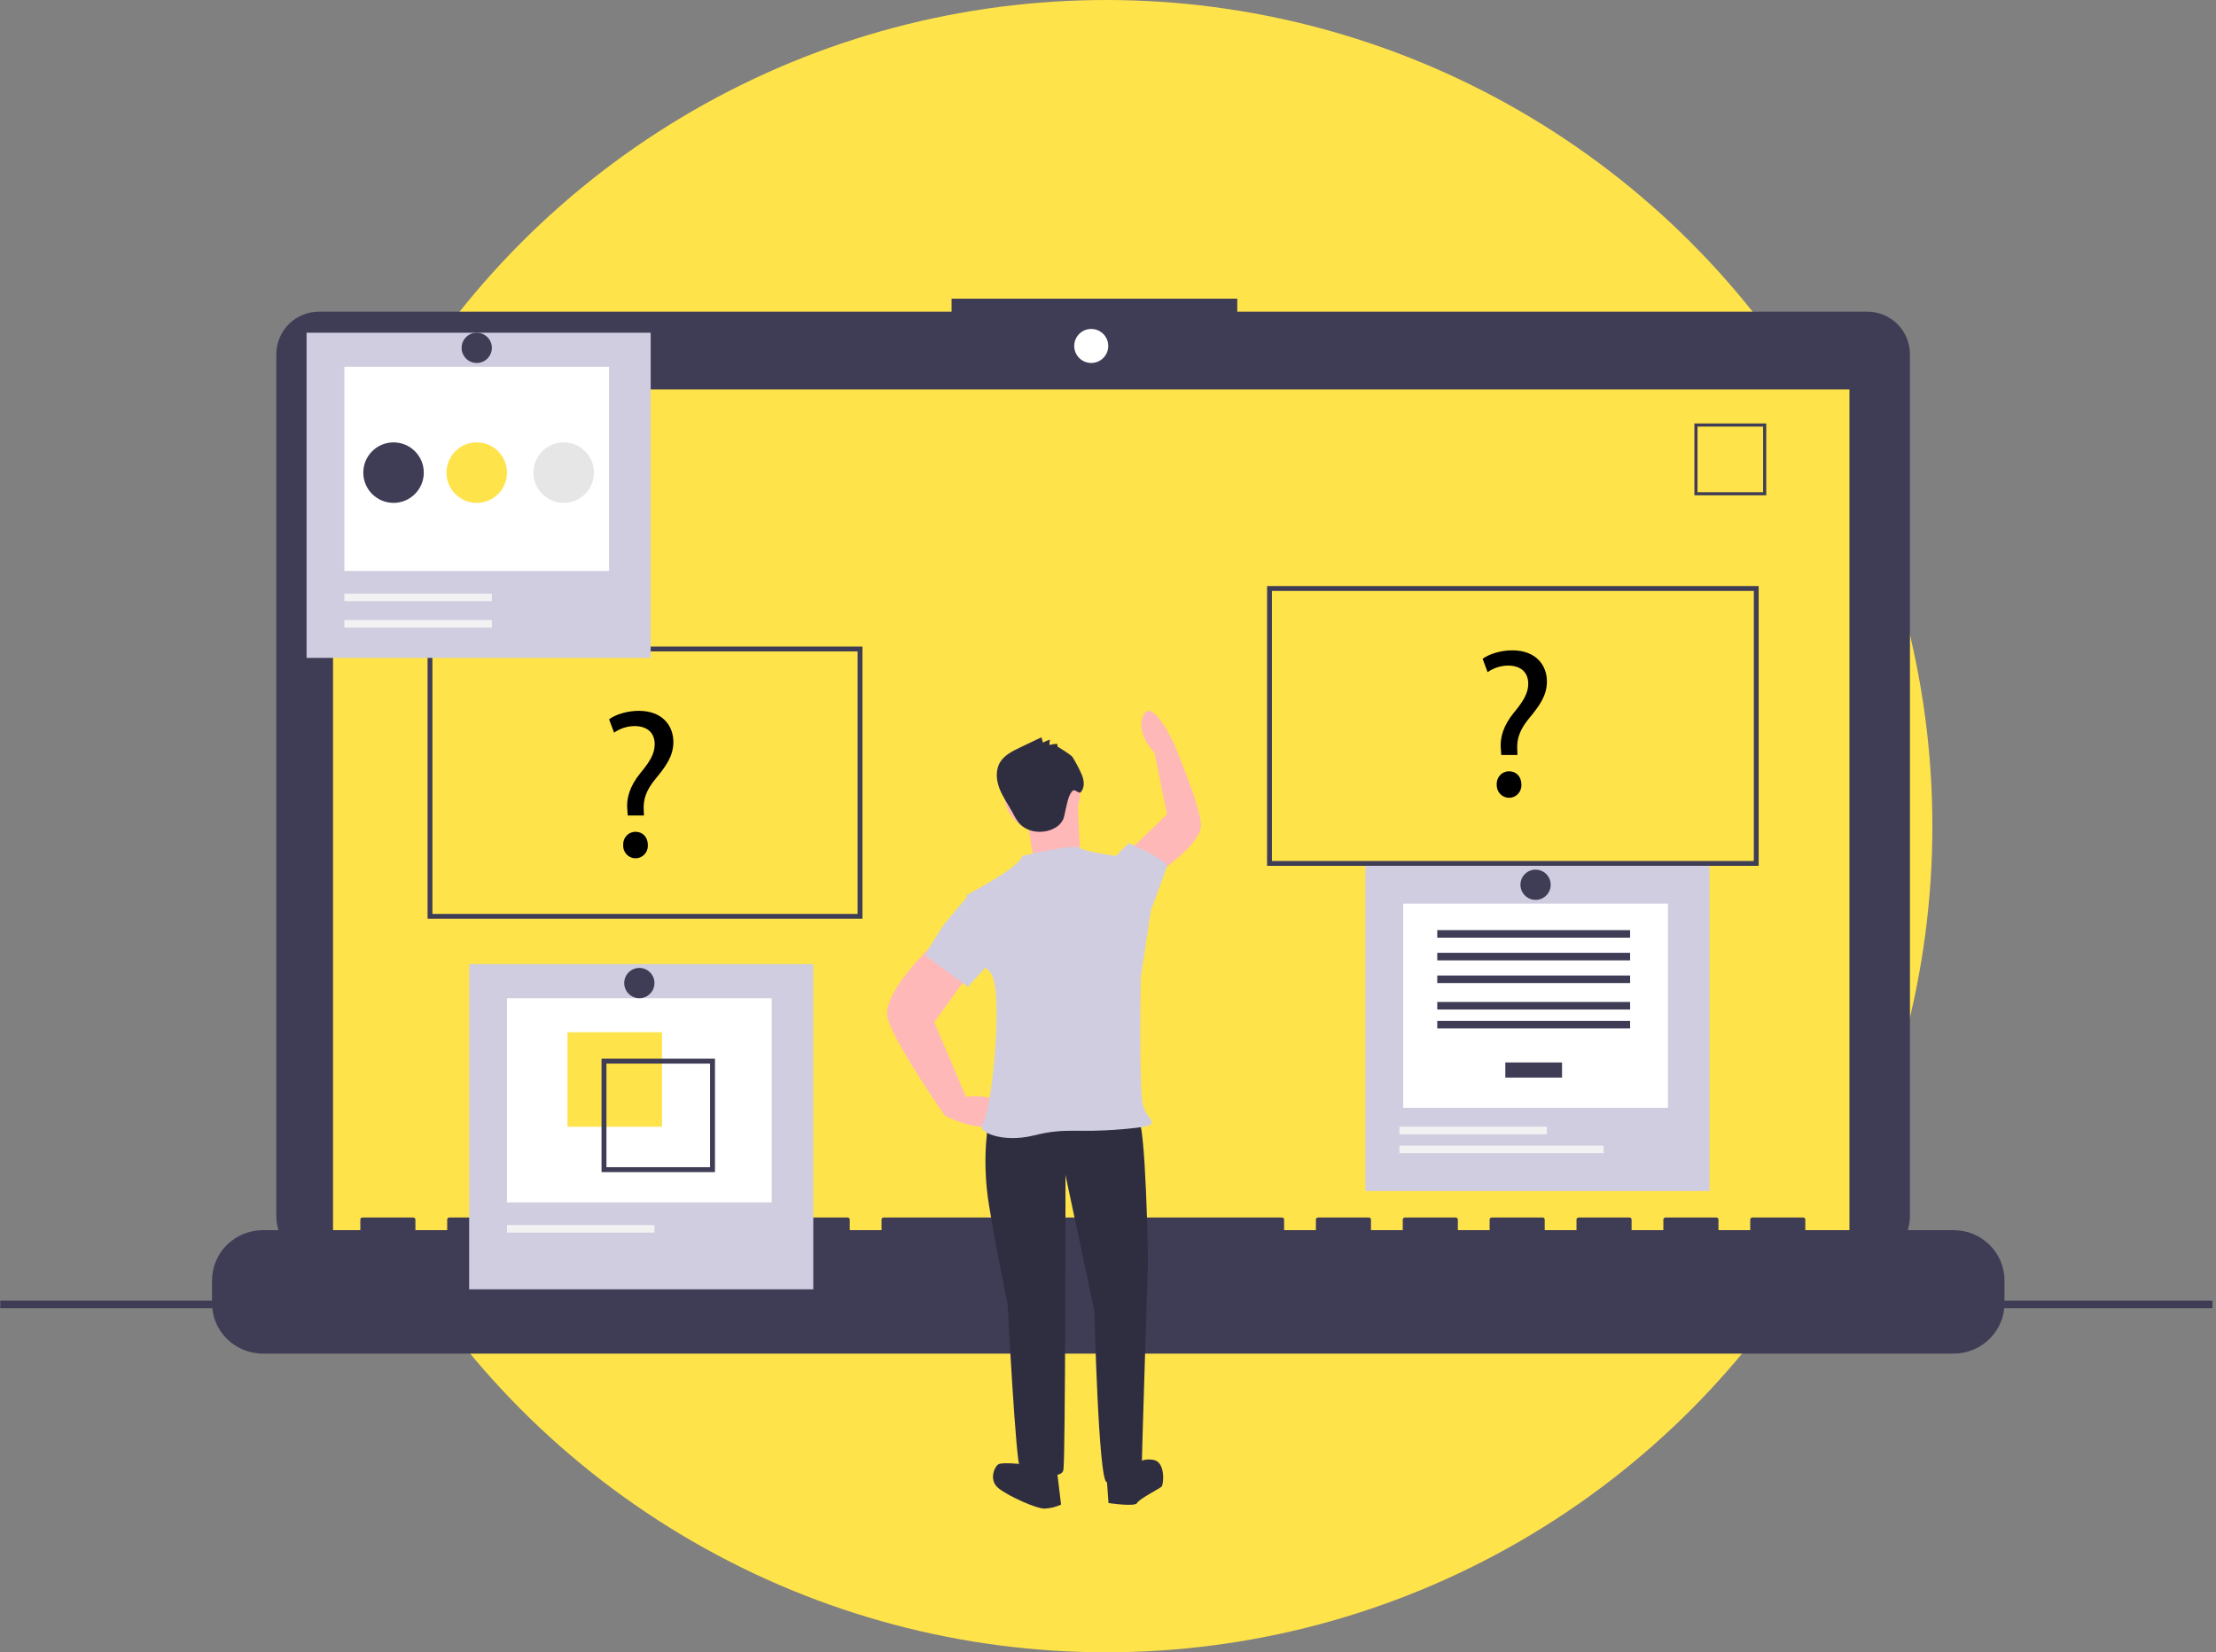 <?xml version="1.0" encoding="UTF-8"?>
<svg width="586px" height="437px" viewBox="0 0 586 437" version="1.1" xmlns="http://www.w3.org/2000/svg" xmlns:xlink="http://www.w3.org/1999/xlink">
    <rect x="0" y="0" width="586" height="437" fill="#808080" stroke="none"/>
    <title>mac</title>
    <g id="Page-1" stroke="none" stroke-width="1" fill="none" fill-rule="evenodd">
        <g id="Hyster-/-Onboarding-01-/-Test" transform="translate(-665, -160)">
            <g id="mac" transform="translate(665, 160)">
                <path d="M419.346,269.832 C418.418,270.648 417.467,271.442 416.494,272.214 C416.331,272.347 416.163,272.49 415.998,272.609 C412.532,275.298 408.894,277.757 405.107,279.97 C400.762,282.539 396.226,284.877 391.629,287.083 C384.72,290.427 377.643,293.413 370.427,296.029 L370.102,296.147 C366.928,297.28 363.717,298.325 360.471,299.282 L360.413,299.299 C358.148,299.96 355.867,300.571 353.571,301.132 L353.257,301.209 C349.876,302.025 346.462,302.719 343.014,303.291 L342.22,303.418 C339.7,303.815 337.162,304.138 334.606,304.388 C320.244,305.766 305.708,304.647 291.433,302.712 C262.606,298.8 234.162,291.466 208.212,279.97 C198.325,275.61 188.756,270.561 179.576,264.859 C178.275,264.048 176.983,263.221 175.698,262.377 C175.497,262.242 175.293,262.102 175.092,261.972 C162.433,253.506 150.999,243.195 145.681,230.182 C139.748,215.655 143.545,197.244 158.241,188.645 C163.317,185.695 169.173,184.088 175.098,182.762 L175.704,182.627 C176.707,182.406 177.71,182.194 178.71,181.982 C182.207,181.24 185.723,180.504 189.207,179.68 L189.207,179.68 C195.68,178.155 202.04,176.336 207.967,173.664 C208.404,173.469 208.84,173.268 209.273,173.06 C213.911,170.855 218.957,167.646 222.776,163.791 C226.066,160.464 228.433,156.648 228.825,152.554 L228.825,152.554 C228.938,151.391 228.886,150.218 228.67,149.069 C228.263,146.891 227.869,144.763 227.568,142.684 C227.017,138.78 226.841,135.047 227.593,131.447 L227.593,131.447 C228.359,127.777 230.092,124.246 233.405,120.822 C233.906,120.303 234.444,119.788 235.02,119.275 C237.694,116.927 240.72,115.013 243.986,113.601 C244.392,113.417 244.8,113.245 245.21,113.086 C254.304,109.402 265.235,108.633 275.448,109.14 C284.989,109.63 294.471,110.949 303.784,113.08 C304.523,113.245 305.261,113.419 305.989,113.596 C313.915,115.515 321.714,117.927 329.34,120.816 C351.763,129.252 372.747,141.408 392.153,154.603 L393.079,155.234 C393.533,155.544 393.986,155.857 394.44,156.171 C395.37,156.811 396.294,157.454 397.212,158.101 C397.896,158.577 398.577,159.057 399.257,159.54 L399.257,159.54 L400.72,160.58 L401.632,161.236 C406.593,164.82 411.473,168.533 415.995,172.517 L416.491,172.958 C422.002,177.866 426.993,183.176 430.988,189.103 C447.938,214.258 442.912,249.108 419.346,269.832 Z" id="Path" fill="#F2F2F2" fill-rule="nonzero"></path>
                <circle id="Oval" fill="#FFE34B" cx="292.5" cy="218.5" r="218.5"></circle>
                <g id="undraw_online_test_gba7" transform="translate(0, 79)" fill-rule="nonzero">
                    <path d="M493.797,3.432 L327.185,3.432 L327.185,0 L251.636,0 L251.636,3.432 L84.337,3.432 C81.348,3.432 78.482,4.619 76.368,6.732 C74.255,8.844 73.067,11.71 73.067,14.697 L73.067,242.735 C73.067,248.957 78.113,254 84.337,254 L493.797,254 C496.786,254 499.653,252.813 501.766,250.701 C503.88,248.588 505.067,245.723 505.067,242.735 L505.067,14.697 C505.067,11.71 503.88,8.844 501.766,6.732 C499.653,4.619 496.786,3.432 493.797,3.432 Z" id="Path" fill="#3F3D56"></path>
                    <rect id="Rectangle" fill="#FFE34B" x="88.067" y="24" width="401" height="226"></rect>
                    <circle id="Oval" fill="#FFFFFF" cx="288.567" cy="12.5" r="4.5"></circle>
                    <path d="M467.067,52 L448.067,52 L448.067,33 L467.067,33 L467.067,52 Z M448.893,51.174 L466.241,51.174 L466.241,33.826 L448.893,33.826 L448.893,51.174 Z" id="Shape" fill="#3F3D56"></path>
                    <path d="M516.62,246.353 L477.4,246.353 L477.4,243.555 C477.401,243.408 477.341,243.267 477.236,243.162 C477.131,243.058 476.989,243 476.84,243 L463.393,243 C463.245,243 463.102,243.058 462.997,243.162 C462.892,243.267 462.833,243.408 462.833,243.555 L462.833,246.353 L454.429,246.353 L454.429,243.555 C454.429,243.408 454.37,243.267 454.265,243.162 C454.16,243.058 454.017,243 453.869,243 L440.422,243 C440.273,243 440.131,243.058 440.026,243.162 C439.921,243.267 439.861,243.408 439.861,243.555 L439.861,246.353 L431.457,246.353 L431.457,243.555 C431.457,243.408 431.398,243.267 431.293,243.162 C431.188,243.058 431.046,243 430.897,243 L417.45,243 C417.302,243 417.159,243.058 417.054,243.162 C416.949,243.267 416.89,243.408 416.89,243.555 L416.89,246.353 L408.486,246.353 L408.486,243.555 C408.486,243.408 408.427,243.267 408.322,243.162 C408.216,243.058 408.074,243 407.925,243 L394.479,243 C394.33,243 394.187,243.058 394.082,243.162 C393.977,243.267 393.918,243.408 393.918,243.555 L393.918,246.353 L385.514,246.353 L385.514,243.555 C385.514,243.408 385.455,243.267 385.35,243.162 C385.245,243.058 385.102,243 384.954,243 L371.507,243 C371.358,243 371.216,243.058 371.111,243.162 C371.006,243.267 370.947,243.408 370.947,243.555 L370.947,246.353 L362.542,246.353 L362.542,243.555 C362.542,243.408 362.483,243.267 362.378,243.162 C362.273,243.058 362.131,243 361.982,243 L348.535,243 C348.387,243 348.244,243.058 348.139,243.162 C348.034,243.267 347.975,243.408 347.975,243.555 L347.975,246.353 L339.571,246.353 L339.571,243.555 C339.571,243.408 339.512,243.267 339.407,243.162 C339.302,243.058 339.159,243 339.01,243 L233.677,243 C233.529,243 233.386,243.058 233.281,243.162 C233.176,243.267 233.117,243.408 233.117,243.555 L233.117,246.353 L224.713,246.353 L224.713,243.555 C224.713,243.408 224.654,243.267 224.548,243.162 C224.443,243.058 224.301,243 224.152,243 L210.705,243 C210.557,243 210.414,243.058 210.309,243.162 C210.204,243.267 210.145,243.408 210.145,243.555 L210.145,246.353 L201.741,246.353 L201.741,243.555 C201.741,243.408 201.682,243.267 201.577,243.162 C201.472,243.058 201.329,243 201.181,243 L187.734,243 C187.585,243 187.443,243.058 187.338,243.162 C187.233,243.267 187.174,243.408 187.174,243.555 L187.174,246.353 L178.769,246.353 L178.769,243.555 C178.769,243.408 178.71,243.267 178.605,243.162 C178.5,243.058 178.358,243 178.209,243 L164.762,243 C164.614,243 164.471,243.058 164.366,243.162 C164.261,243.267 164.202,243.408 164.202,243.555 L164.202,246.353 L155.798,246.353 L155.798,243.555 C155.798,243.408 155.739,243.267 155.634,243.162 C155.528,243.058 155.386,243 155.237,243 L141.791,243 C141.642,243 141.499,243.058 141.394,243.162 C141.289,243.267 141.23,243.408 141.23,243.555 L141.23,246.353 L132.826,246.353 L132.826,243.555 C132.826,243.408 132.767,243.267 132.662,243.162 C132.557,243.058 132.414,243 132.266,243 L118.819,243 C118.67,243 118.528,243.058 118.423,243.162 C118.318,243.267 118.259,243.408 118.259,243.555 L118.259,246.353 L109.854,246.353 L109.854,243.555 C109.854,243.408 109.795,243.267 109.69,243.162 C109.585,243.058 109.443,243 109.294,243 L95.847,243 C95.699,243 95.556,243.058 95.451,243.162 C95.346,243.267 95.287,243.408 95.287,243.555 L95.287,246.353 L69.514,246.353 C62.088,246.353 56.067,252.313 56.067,259.666 L56.067,265.686 C56.067,273.039 62.088,279 69.514,279 L516.62,279 C524.047,279 530.067,273.039 530.067,265.686 L530.067,259.666 C530.067,252.313 524.047,246.353 516.62,246.353 Z" id="Path" fill="#3F3D56"></path>
                    <rect id="Rectangle" fill="#3F3D56" x="0.067" y="265" width="585" height="2"></rect>
                    <path d="M465.067,150 L335.067,150 L335.067,76 L465.067,76 L465.067,150 Z M336.354,148.713 L463.78,148.713 L463.78,77.287 L336.354,77.287 L336.354,148.713 Z" id="Shape" fill="#3F3D56"></path>
                    <path d="M228.067,164 L113.067,164 L113.067,92 L228.067,92 L228.067,164 Z M114.345,162.714 L226.789,162.714 L226.789,93.286 L114.345,93.286 L114.345,162.714 Z" id="Shape" fill="#3F3D56"></path>
                    <path d="M166.003,136.681 L165.893,135.224 C165.564,132.198 166.551,128.892 169.293,125.53 C171.761,122.56 173.132,120.375 173.132,117.853 C173.132,114.996 171.377,113.091 167.922,113.035 C165.946,113.027 164.014,113.632 162.383,114.772 L161.067,111.242 C162.877,109.897 166.003,109 168.909,109 C175.216,109 178.067,112.979 178.067,117.237 C178.067,121.048 175.983,123.793 173.351,126.987 C170.938,129.9 170.061,132.366 170.225,135.224 L170.28,136.681 L166.003,136.681 Z M164.796,144.526 C164.737,143.601 165.058,142.694 165.684,142.023 C166.309,141.352 167.18,140.98 168.087,140.996 C170.006,140.996 171.322,142.452 171.322,144.526 C171.372,145.75 170.761,146.903 169.731,147.53 C168.701,148.157 167.418,148.157 166.388,147.53 C165.358,146.903 164.747,145.75 164.796,144.526 L164.796,144.526 Z" id="Shape" fill="#000000"></path>
                    <path d="M397.003,120.681 L396.893,119.224 C396.564,116.198 397.551,112.892 400.293,109.53 C402.761,106.56 404.132,104.375 404.132,101.853 C404.132,98.996 402.377,97.091 398.922,97.035 C396.946,97.027 395.014,97.632 393.383,98.772 L392.067,95.242 C393.877,93.897 397.003,93 399.909,93 C406.216,93 409.067,96.979 409.067,101.237 C409.067,105.048 406.983,107.793 404.351,110.987 C401.938,113.9 401.061,116.366 401.225,119.224 L401.28,120.681 L397.003,120.681 Z M395.796,128.526 C395.737,127.601 396.058,126.694 396.684,126.023 C397.309,125.352 398.18,124.98 399.087,124.996 C401.006,124.996 402.322,126.452 402.322,128.526 C402.372,129.75 401.761,130.903 400.731,131.53 C399.701,132.157 398.418,132.157 397.388,131.53 C396.358,130.903 395.747,129.75 395.796,128.526 L395.796,128.526 Z" id="Shape" fill="#000000"></path>
                    <rect id="Rectangle" fill="#D0CDE1" x="81.067" y="9" width="91" height="86"></rect>
                    <rect id="Rectangle" fill="#FFFFFF" x="91.067" y="18" width="70" height="54"></rect>
                    <rect id="Rectangle" fill="#F2F2F2" x="91.067" y="78" width="39" height="2"></rect>
                    <rect id="Rectangle" fill="#F2F2F2" x="91.067" y="85" width="39" height="2"></rect>
                    <circle id="Oval" fill="#3F3D56" cx="104.067" cy="46" r="8"></circle>
                    <circle id="Oval" fill="#FFE34B" cx="126.067" cy="46" r="8"></circle>
                    <circle id="Oval" fill="#E6E6E6" cx="149.067" cy="46" r="8"></circle>
                    <circle id="Oval" fill="#3F3D56" cx="126.067" cy="13" r="4"></circle>
                    <rect id="Rectangle" fill="#D0CDE1" x="124.067" y="176" width="91" height="86"></rect>
                    <rect id="Rectangle" fill="#FFFFFF" x="134.067" y="185" width="70" height="54"></rect>
                    <rect id="Rectangle" fill="#FFE34B" x="150.067" y="194" width="25" height="25"></rect>
                    <path d="M159.067,201 L159.067,231 L189.067,231 L189.067,201 L159.067,201 Z M187.766,229.699 L160.368,229.699 L160.368,202.301 L187.766,202.301 L187.766,229.699 Z" id="Shape" fill="#3F3D56"></path>
                    <rect id="Rectangle" fill="#F2F2F2" x="134.067" y="245" width="39" height="2"></rect>
                    <circle id="Oval" fill="#3F3D56" cx="169.067" cy="181" r="4"></circle>
                    <rect id="Rectangle" fill="#D0CDE1" x="361.067" y="150" width="91" height="86"></rect>
                    <rect id="Rectangle" fill="#FFFFFF" x="371.067" y="160" width="70" height="54"></rect>
                    <rect id="Rectangle" fill="#3F3D56" x="398.067" y="202" width="15" height="4"></rect>
                    <rect id="Rectangle" fill="#3F3D56" x="380.067" y="167" width="51" height="2"></rect>
                    <rect id="Rectangle" fill="#3F3D56" x="380.067" y="173" width="51" height="2"></rect>
                    <rect id="Rectangle" fill="#3F3D56" x="380.067" y="179" width="51" height="2"></rect>
                    <rect id="Rectangle" fill="#3F3D56" x="380.067" y="186" width="51" height="2"></rect>
                    <rect id="Rectangle" fill="#3F3D56" x="380.067" y="191" width="51" height="2"></rect>
                    <rect id="Rectangle" fill="#F2F2F2" x="370.067" y="219" width="39" height="2"></rect>
                    <rect id="Rectangle" fill="#F2F2F2" x="370.067" y="224" width="54" height="2"></rect>
                    <circle id="Oval" fill="#3F3D56" cx="406.067" cy="155" r="4"></circle>
                </g>
                <g id="person" transform="translate(235, 188)" fill-rule="nonzero">
                    <path d="M31.472,107.485 L26.56,108.03 C26.56,108.03 24.377,117.845 26.56,130.932 C28.743,144.019 31.472,157.106 31.472,157.106 C31.472,157.106 33.656,199.638 34.748,200.183 C35.839,200.728 45.664,204 46.21,200.728 C46.756,197.457 46.756,122.753 46.756,122.753 L54.398,158.741 C54.398,158.741 55.489,204 57.673,204 C59.856,204 66.952,203.455 66.952,199.638 C66.952,195.821 68.59,145.655 68.59,145.655 C68.59,145.655 68.044,108.575 65.86,107.485 C63.677,106.394 31.472,107.485 31.472,107.485 Z" id="Path" fill="#2F2E41"></path>
                    <path d="M35.142,199.238 C35.142,199.238 30.194,198.703 29.094,199.238 C27.994,199.772 26.345,203.515 29.094,205.653 C31.843,207.792 38.991,211 41.191,211 C42.716,210.934 44.212,210.571 45.59,209.931 L44.49,200.842 L35.142,199.238 Z" id="Path" fill="#2F2E41"></path>
                    <path d="M57.59,201.913 L58.13,209.517 C58.13,209.517 65.156,210.604 65.696,209.517 C66.236,208.431 71.641,205.715 72.181,205.172 C72.721,204.629 73.262,198.654 70.019,198.111 C66.777,197.568 65.696,199.197 65.696,199.197 L57.59,201.913 Z" id="Path" fill="#2F2E41"></path>
                    <path d="M11.493,62 C11.493,62 -1.945,74.641 -0.265,81.237 C1.415,87.832 14.852,107.069 14.852,107.069 C14.852,107.069 27.73,113.664 29.41,107.069 C31.089,100.473 20.451,102.122 20.451,102.122 L12.053,82.336 L21.571,69.145 L11.493,62 Z" id="Path" fill="#FFB8B8"></path>
                    <path d="M71.018,43 C71.018,43 82.859,35.31 82.585,30.026 C82.311,24.743 75.172,8.084 75.172,8.084 C75.172,8.084 69.588,-3.641 67.368,1.151 C65.148,5.943 70.286,11.044 70.286,11.044 L73.602,27.385 L64.59,36.068 L71.018,43 Z" id="Path" fill="#FFB8B8"></path>
                    <circle id="Oval" fill="#FFB8B8" cx="40.59" cy="22" r="10"></circle>
                    <path d="M36.59,28.495 L38.27,39 L50.59,36.788 C50.59,36.788 50.03,26.283 50.03,25.177 C50.03,24.072 36.59,28.495 36.59,28.495 Z" id="Path" fill="#FFB8B8"></path>
                    <path d="M35.228,38.395 C35.228,38.395 48.782,35.135 50.409,36.222 C52.035,37.308 60.167,38.395 60.167,38.395 L69.384,52.521 L66.673,70.449 C66.673,70.449 66.131,99.244 67.216,104.134 C68.3,109.024 74.264,109.567 61.794,110.653 C49.324,111.74 47.156,110.11 38.481,112.283 C29.806,114.457 22.758,111.197 24.927,109.024 C27.096,106.85 30.891,72.079 26.553,68.82 C22.216,65.56 20.59,48.718 20.59,48.718 C20.59,48.718 35.228,41.111 35.228,38.395 Z" id="Path" fill="#D0CDE1"></path>
                    <path d="M58.59,39.886 L60.224,38.257 L63.492,35 C63.492,35 74.114,39.614 73.569,41.243 C73.025,42.871 69.484,52.371 69.484,52.371 L64.581,54 L58.59,39.886 Z" id="Path" fill="#D0CDE1"></path>
                    <path d="M27.427,50.116 L20.941,49 C20.941,49 16.076,54.581 14.454,56.814 C12.833,59.047 9.59,64.628 9.59,64.628 L20.941,73 L29.59,63.512 L27.427,50.116 Z" id="Path" fill="#D0CDE1"></path>
                    <path d="M44.683,9.523 L44.579,8.741 C43.892,8.737 43.209,8.841 42.556,9.048 C42.489,8.576 42.532,8.096 42.681,7.642 C42.017,7.806 41.385,8.072 40.808,8.428 L40.4,7 L34.785,9.674 C32.769,10.634 30.644,11.689 29.492,13.553 C28.208,15.631 28.431,18.302 29.309,20.57 C30.187,22.837 31.646,24.843 32.816,26.984 C33.26,27.904 33.793,28.782 34.409,29.605 C36.529,32.158 40.654,32.674 43.643,31.133 C44.78,30.604 45.686,29.702 46.201,28.589 C46.419,27.898 46.59,27.194 46.712,26.482 C47.082,25.023 47.511,22.011 48.737,21.088 C49.277,20.682 50.347,22.028 50.794,21.528 C51.943,20.243 51.702,18.261 50.988,16.709 C50.303,15.149 49.502,13.64 48.592,12.193 C48.207,11.611 44.67,9.429 44.683,9.523 Z" id="Path" fill="#2F2E41"></path>
                </g>
            </g>
        </g>
    </g>
</svg>